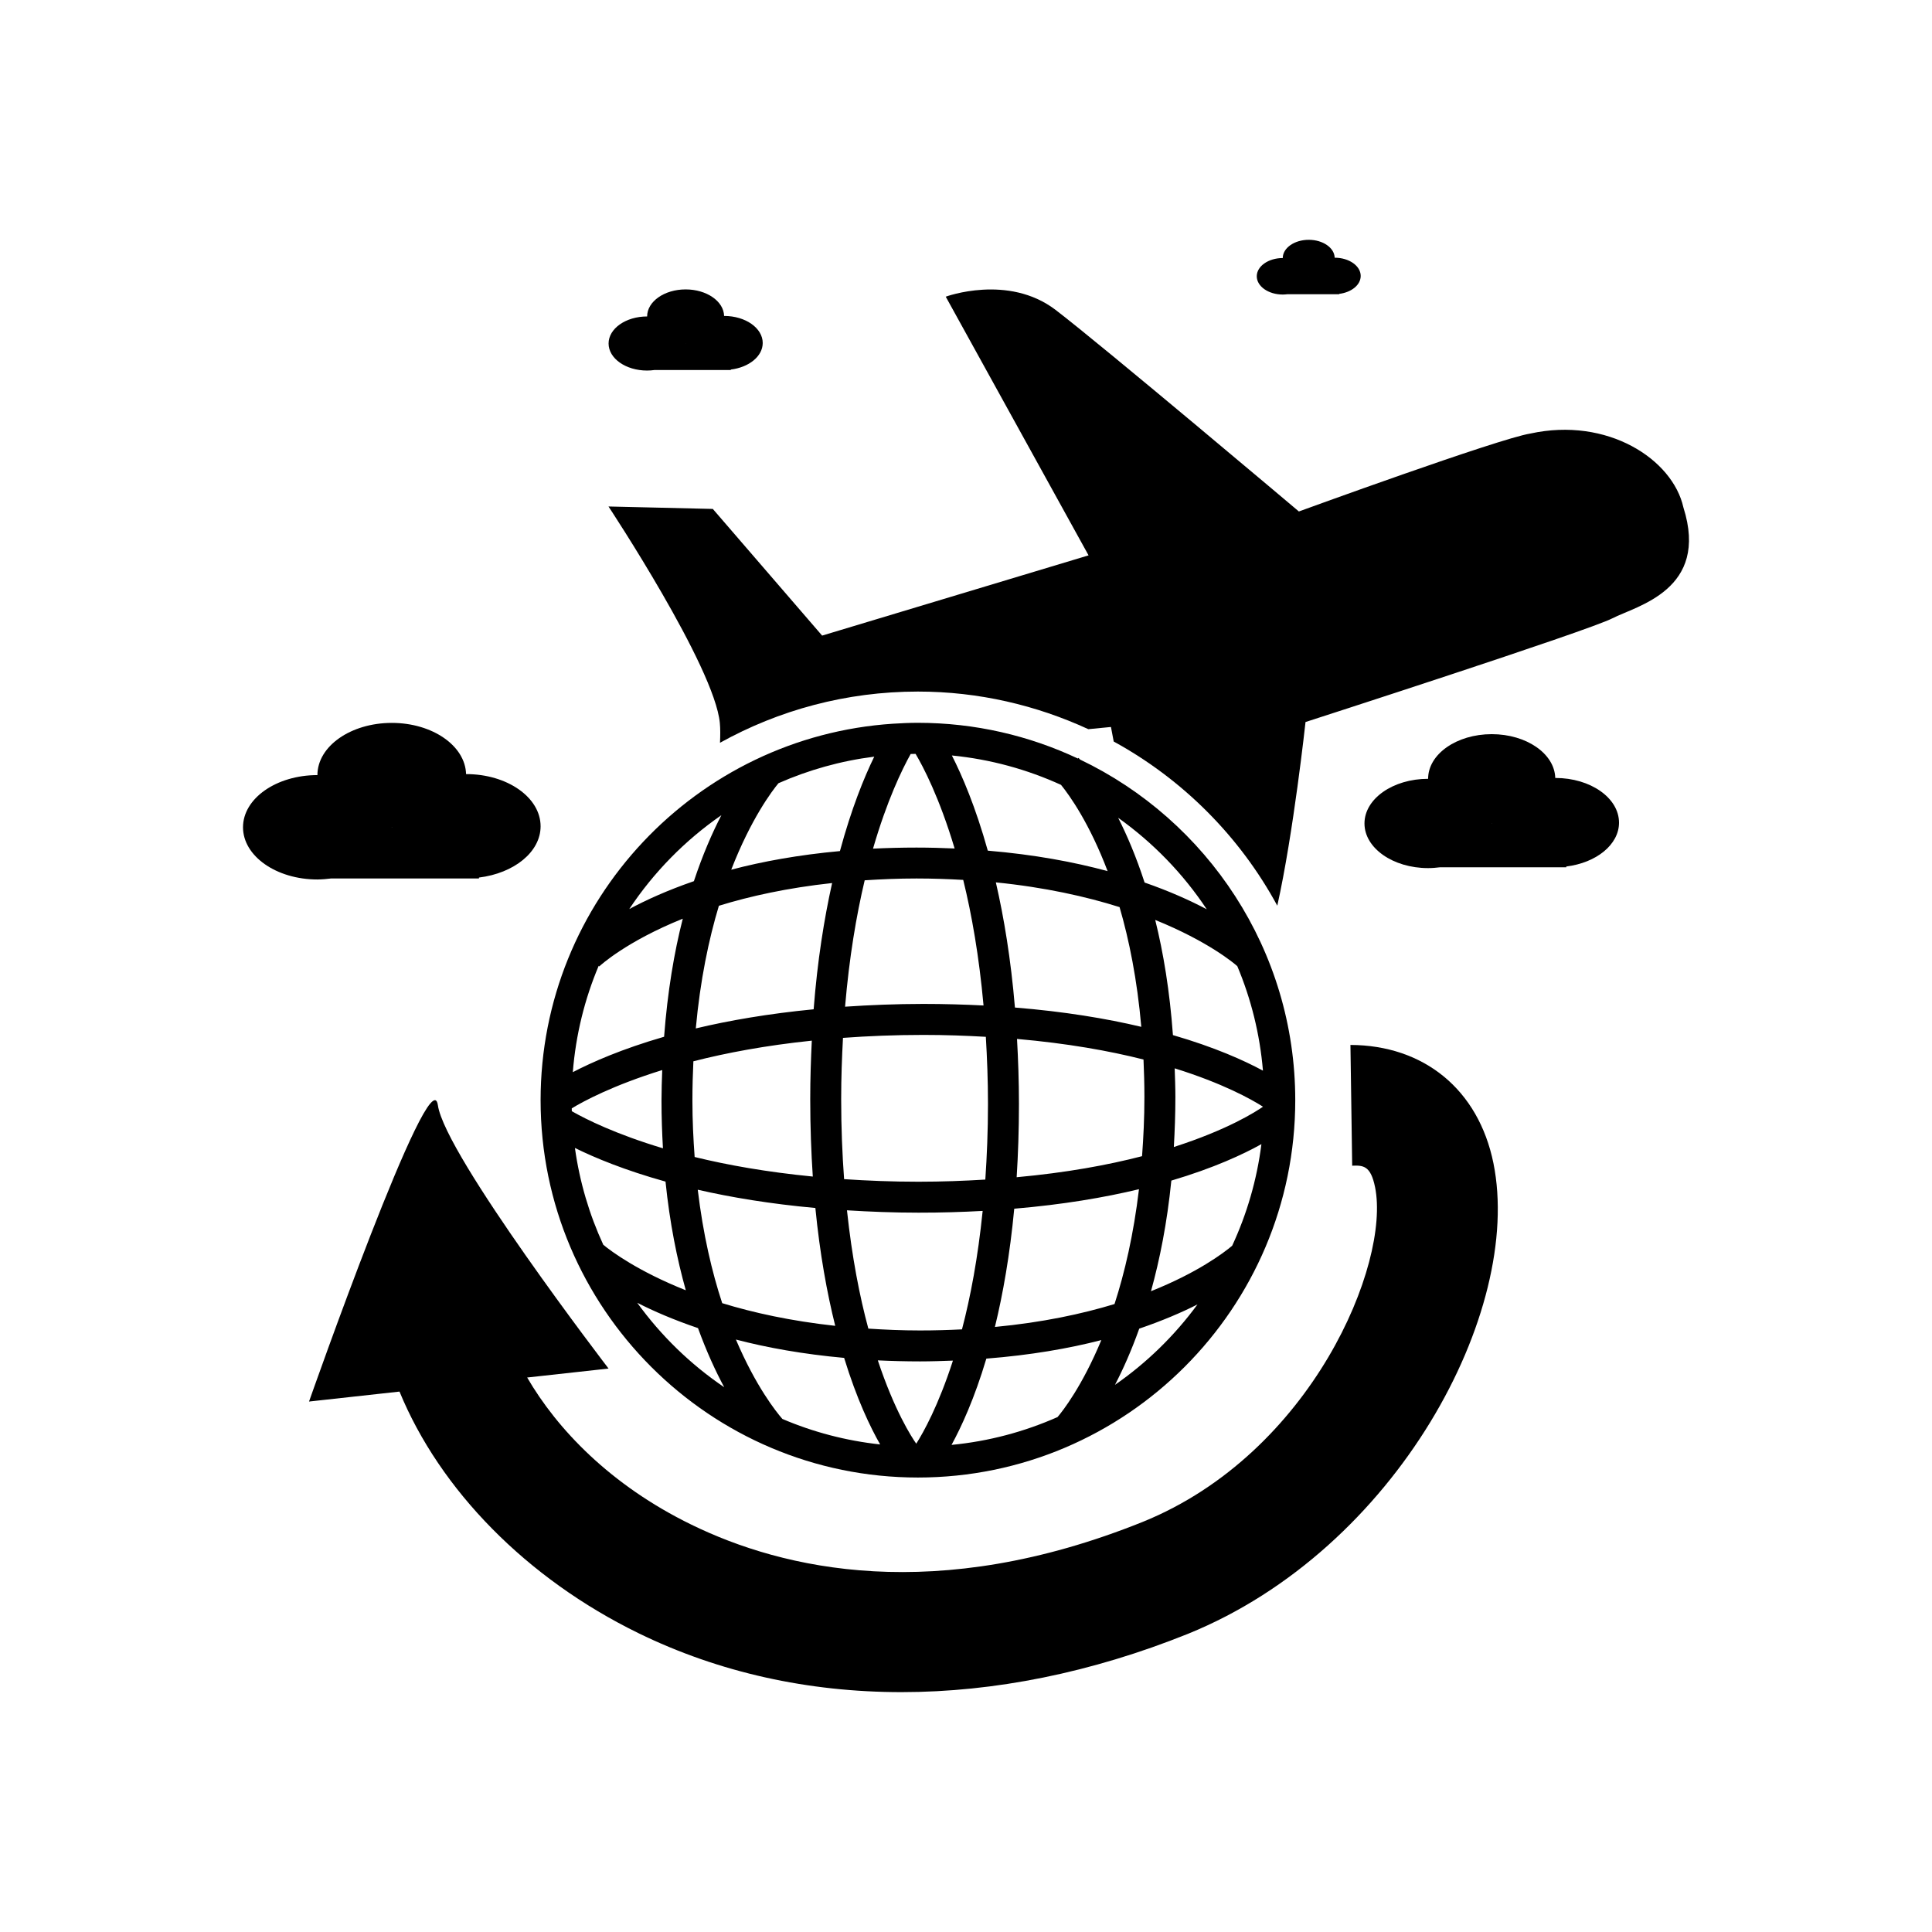 <?xml version="1.0" encoding="utf-8"?>
<!-- Generator: Adobe Illustrator 16.0.0, SVG Export Plug-In . SVG Version: 6.00 Build 0)  -->
<!DOCTYPE svg PUBLIC "-//W3C//DTD SVG 1.1//EN" "http://www.w3.org/Graphics/SVG/1.1/DTD/svg11.dtd">
<svg version="1.1" id="Layer_1" xmlns="http://www.w3.org/2000/svg" xmlns:xlink="http://www.w3.org/1999/xlink" x="0px" y="0px"
	 width="64px" height="64px" viewBox="0 0 64 64" enable-background="new 0 0 64 64" xml:space="preserve">
<g>
	<path d="M44.735,34.615l0.058,4c0.36-0.013,0.612-0.009,0.758,0.713c0.512,2.526-2.088,8.81-7.693,11.085
		c-6.864,2.762-11.919,1.575-14.953,0.094c-2.694-1.315-4.45-3.17-5.442-4.875l2.696-0.297c0,0-5.419-7.061-5.654-8.725
		c-0.234-1.663-4.268,9.818-4.268,9.818l2.997-0.33c1.34,3.26,4.211,6.193,7.916,8.003c2.667,1.302,5.621,1.953,8.714,1.953
		c3.076,0,6.29-0.645,9.493-1.933c6.907-2.805,11.109-10.683,10.115-15.588C48.974,36.082,47.157,34.623,44.735,34.615z"/>
	<path d="M55.765,16.81c-0.354-1.595-2.511-3.008-5.072-2.448c-1.042,0.165-7.666,2.581-7.666,2.581s-6.488-5.476-8.059-6.677
		c-1.575-1.201-3.639-0.438-3.639-0.438l4.731,8.569l-8.826,2.658l-3.621-4.196l-3.456-0.081c0,0,3.518,5.315,3.689,7.176
		c0.018,0.187,0.016,0.411,0.005,0.651c1.942-1.078,4.175-1.696,6.555-1.696c2.018,0,3.927,0.454,5.647,1.246l0.749-0.073
		l0.091,0.482c2.288,1.252,4.176,3.145,5.419,5.438c0.534-2.389,0.935-6.084,0.935-6.084s9.355-3.017,10.164-3.435
		C54.22,20.068,56.632,19.538,55.765,16.81z"/>
	<path d="M30.407,48.945c6.893,0,12.5-5.607,12.5-12.5c0-4.97-2.917-9.271-7.128-11.284c-0.024-0.026-0.043-0.048-0.051-0.055
		l-0.022,0.021c-1.61-0.757-3.406-1.183-5.3-1.183c-0.278,0-0.553,0.013-0.826,0.03l0-0.001l0,0.001
		c-6.508,0.428-11.672,5.855-11.672,12.47C17.908,43.338,23.515,48.945,30.407,48.945z M25.917,47.004
		c-0.202-0.231-0.878-1.075-1.539-2.63c1.025,0.268,2.22,0.484,3.585,0.608c0.419,1.367,0.871,2.303,1.193,2.867
		C28.019,47.726,26.93,47.437,25.917,47.004z M26.892,34.473c-0.03,0.618-0.052,1.256-0.052,1.934c0,0.916,0.032,1.769,0.085,2.568
		c-1.521-0.149-2.828-0.381-3.914-0.648c-0.043-0.593-0.074-1.207-0.074-1.867c0-0.45,0.012-0.884,0.032-1.303
		C24.052,34.879,25.356,34.633,26.892,34.473z M23.049,34.068c0.147-1.604,0.43-2.953,0.765-4.063
		c1.027-0.318,2.275-0.593,3.751-0.753c-0.263,1.181-0.486,2.562-0.612,4.182C25.448,33.58,24.146,33.806,23.049,34.068z
		 M27.01,40.016c0.15,1.526,0.387,2.82,0.658,3.904c-1.466-0.16-2.713-0.434-3.744-0.751c-0.339-1.028-0.633-2.279-0.81-3.758
		C24.218,39.664,25.512,39.88,27.01,40.016z M30.589,34.283c0.733,0,1.413,0.025,2.068,0.063c0.042,0.704,0.071,1.436,0.071,2.224
		c0,0.896-0.035,1.724-0.088,2.505c-0.698,0.042-1.427,0.071-2.215,0.071c-0.877,0-1.69-0.034-2.463-0.085
		c-0.06-0.822-0.097-1.701-0.097-2.654c0-0.714,0.025-1.381,0.06-2.026C28.755,34.32,29.638,34.283,30.589,34.283z M27.994,33.348
		c0.138-1.636,0.375-3.028,0.65-4.187c0.547-0.035,1.112-0.06,1.717-0.06c0.541,0,1.052,0.019,1.547,0.047
		c0.282,1.145,0.526,2.531,0.673,4.16c-0.631-0.032-1.292-0.052-1.992-0.052C29.664,33.257,28.807,33.293,27.994,33.348z
		 M32.552,40.113c-0.158,1.554-0.404,2.856-0.685,3.924c-0.445,0.022-0.907,0.036-1.389,0.036c-0.603,0-1.167-0.025-1.713-0.061
		c-0.287-1.062-0.542-2.36-0.708-3.919c0.748,0.046,1.528,0.078,2.368,0.078C31.175,40.172,31.881,40.15,32.552,40.113z
		 M30.352,47.824c-0.156-0.221-0.72-1.095-1.273-2.76c0.45,0.021,0.916,0.034,1.4,0.034c0.376,0,0.733-0.013,1.088-0.026
		C31.087,46.559,30.592,47.447,30.352,47.824z M35.033,46.942c-1.092,0.483-2.273,0.803-3.512,0.922
		c0.326-0.597,0.757-1.53,1.153-2.858c1.46-0.115,2.732-0.335,3.809-0.614C35.846,45.926,35.2,46.745,35.033,46.942z M32.958,43.957
		c0.266-1.091,0.496-2.391,0.64-3.917c1.617-0.137,2.987-0.371,4.132-0.646c-0.179,1.504-0.474,2.768-0.81,3.804
		C35.842,43.526,34.53,43.808,32.958,43.957z M33.69,34.416c1.663,0.146,3.055,0.394,4.19,0.682c0.018,0.401,0.03,0.813,0.03,1.244
		c0,0.693-0.032,1.338-0.078,1.958c-1.123,0.291-2.501,0.546-4.154,0.697c0.048-0.759,0.076-1.565,0.076-2.428
		C33.754,35.81,33.728,35.102,33.69,34.416z M33.621,33.376c-0.135-1.607-0.364-2.981-0.632-4.146
		c1.631,0.164,2.988,0.47,4.098,0.819c0.317,1.087,0.583,2.4,0.72,3.966C36.646,33.74,35.259,33.508,33.621,33.376z M36.935,45.875
		c0.264-0.508,0.541-1.124,0.804-1.862c0.758-0.259,1.402-0.534,1.929-0.802C38.911,44.243,37.987,45.145,36.935,45.875z
		 M40.817,41.267c-0.286,0.241-1.146,0.89-2.689,1.506c0.289-1.042,0.533-2.252,0.674-3.664c1.41-0.417,2.385-0.874,2.984-1.208
		C41.636,39.088,41.303,40.22,40.817,41.267z M38.885,37.996c0.03-0.53,0.051-1.076,0.051-1.654c0-0.329-0.013-0.639-0.023-0.952
		c1.591,0.496,2.533,1.021,2.925,1.271C41.608,36.822,40.672,37.423,38.885,37.996z M41.837,35.467
		c-0.623-0.337-1.599-0.777-2.982-1.178c-0.106-1.461-0.317-2.73-0.587-3.815c1.76,0.712,2.622,1.444,2.719,1.531
		C41.442,33.085,41.734,34.25,41.837,35.467z M39.975,30.121c-0.546-0.289-1.23-0.598-2.059-0.886
		c-0.278-0.856-0.582-1.566-0.875-2.144C38.195,27.913,39.191,28.939,39.975,30.121z M35.148,26c0.286,0.353,0.941,1.27,1.543,2.857
		c-1.116-0.303-2.435-0.549-3.969-0.678c-0.407-1.457-0.854-2.495-1.19-3.153C32.811,25.152,34.027,25.489,35.148,26z
		 M30.167,24.977c0.054,0,0.108-0.003,0.163-0.004c0.25,0.421,0.788,1.444,1.293,3.134c-0.409-0.018-0.826-0.03-1.262-0.03
		c-0.499,0-0.979,0.013-1.441,0.035C29.38,26.523,29.879,25.493,30.167,24.977z M25.788,25.945c0.993-0.438,2.058-0.739,3.173-0.88
		c-0.337,0.689-0.757,1.722-1.137,3.128c-1.377,0.126-2.576,0.346-3.601,0.617C24.88,27.119,25.578,26.197,25.788,25.945z
		 M23.897,27.004c-0.301,0.58-0.618,1.305-0.911,2.186c-0.869,0.3-1.579,0.621-2.141,0.924
		C21.656,28.893,22.693,27.837,23.897,27.004z M19.832,31.995l0.019,0.019c0.016-0.016,0.879-0.821,2.767-1.581
		c-0.284,1.106-0.505,2.413-0.619,3.911c-1.405,0.406-2.4,0.848-3.024,1.173C19.074,34.277,19.368,33.093,19.832,31.995z
		 M18.94,36.716c0.369-0.226,1.351-0.758,2.997-1.269c-0.012,0.332-0.024,0.662-0.024,1.012c0,0.551,0.019,1.073,0.048,1.58
		c-1.557-0.467-2.546-0.959-3.019-1.229C18.941,36.778,18.941,36.747,18.94,36.716z M19.045,38.028
		c0.663,0.327,1.65,0.737,3.001,1.114c0.141,1.379,0.383,2.571,0.672,3.6c-1.588-0.632-2.469-1.289-2.733-1.507
		C19.523,40.234,19.202,39.158,19.045,38.028z M23.122,43.995c0.283,0.778,0.583,1.429,0.869,1.959
		c-1.117-0.757-2.092-1.706-2.882-2.798C21.654,43.435,22.324,43.724,23.122,43.995z"/>
	<path d="M10.974,29.1h4.892v-0.03c1.159-0.142,2.042-0.845,2.042-1.698c0-0.956-1.104-1.729-2.465-1.729
		c-0.001,0-0.003,0.001-0.004,0.001c-0.025-0.939-1.114-1.697-2.46-1.697c-1.361,0-2.464,0.774-2.464,1.729
		c-1.361,0-2.465,0.774-2.465,1.729c0,0.954,1.104,1.729,2.465,1.729C10.671,29.132,10.824,29.119,10.974,29.1z M12.979,27.403
		c0.001,0,0.003,0,0.004,0c0,0.003,0.001,0.006,0.001,0.01h-0.007C12.977,27.409,12.979,27.407,12.979,27.403z"/>
	<path d="M51.524,25.771c-0.001,0-0.002,0.001-0.004,0.001c-0.021-0.804-0.953-1.452-2.104-1.452c-1.164,0-2.108,0.662-2.108,1.479
		c-1.165,0-2.108,0.662-2.108,1.479c0,0.816,0.944,1.479,2.108,1.479c0.134,0,0.265-0.011,0.393-0.027h4.184v-0.026
		c0.992-0.121,1.747-0.723,1.747-1.452C53.632,26.433,52.688,25.771,51.524,25.771z M49.415,27.286c0-0.003,0.001-0.005,0.001-0.008
		c0.001,0,0.002,0,0.004,0c0,0.002,0.001,0.005,0.001,0.008H49.415z"/>
	<path d="M21.436,12.275c0.082,0,0.161-0.007,0.238-0.017h2.534v-0.016c0.601-0.073,1.058-0.438,1.058-0.88
		c0-0.495-0.572-0.896-1.277-0.896c0,0-0.001,0-0.002,0c-0.013-0.486-0.577-0.879-1.274-0.879c-0.705,0-1.276,0.401-1.276,0.896
		c-0.705,0-1.277,0.401-1.277,0.896S20.73,12.275,21.436,12.275z M22.712,11.38c0.001,0,0.001,0,0.002,0c0,0.002,0,0.003,0,0.005
		h-0.004C22.711,11.383,22.712,11.382,22.712,11.38z"/>
	<path d="M42.493,9.757c0.055,0,0.108-0.005,0.161-0.011h1.708V9.735c0.405-0.05,0.713-0.295,0.713-0.594
		c0-0.334-0.386-0.604-0.861-0.604h-0.001c-0.009-0.328-0.389-0.593-0.859-0.593c-0.476,0-0.861,0.271-0.861,0.604
		c-0.475,0-0.861,0.271-0.861,0.604C41.632,9.486,42.018,9.757,42.493,9.757z M43.354,9.153c0,0,0.001,0,0.001,0l0,0.003h-0.002
		L43.354,9.153z"/>
</g>
</svg>
